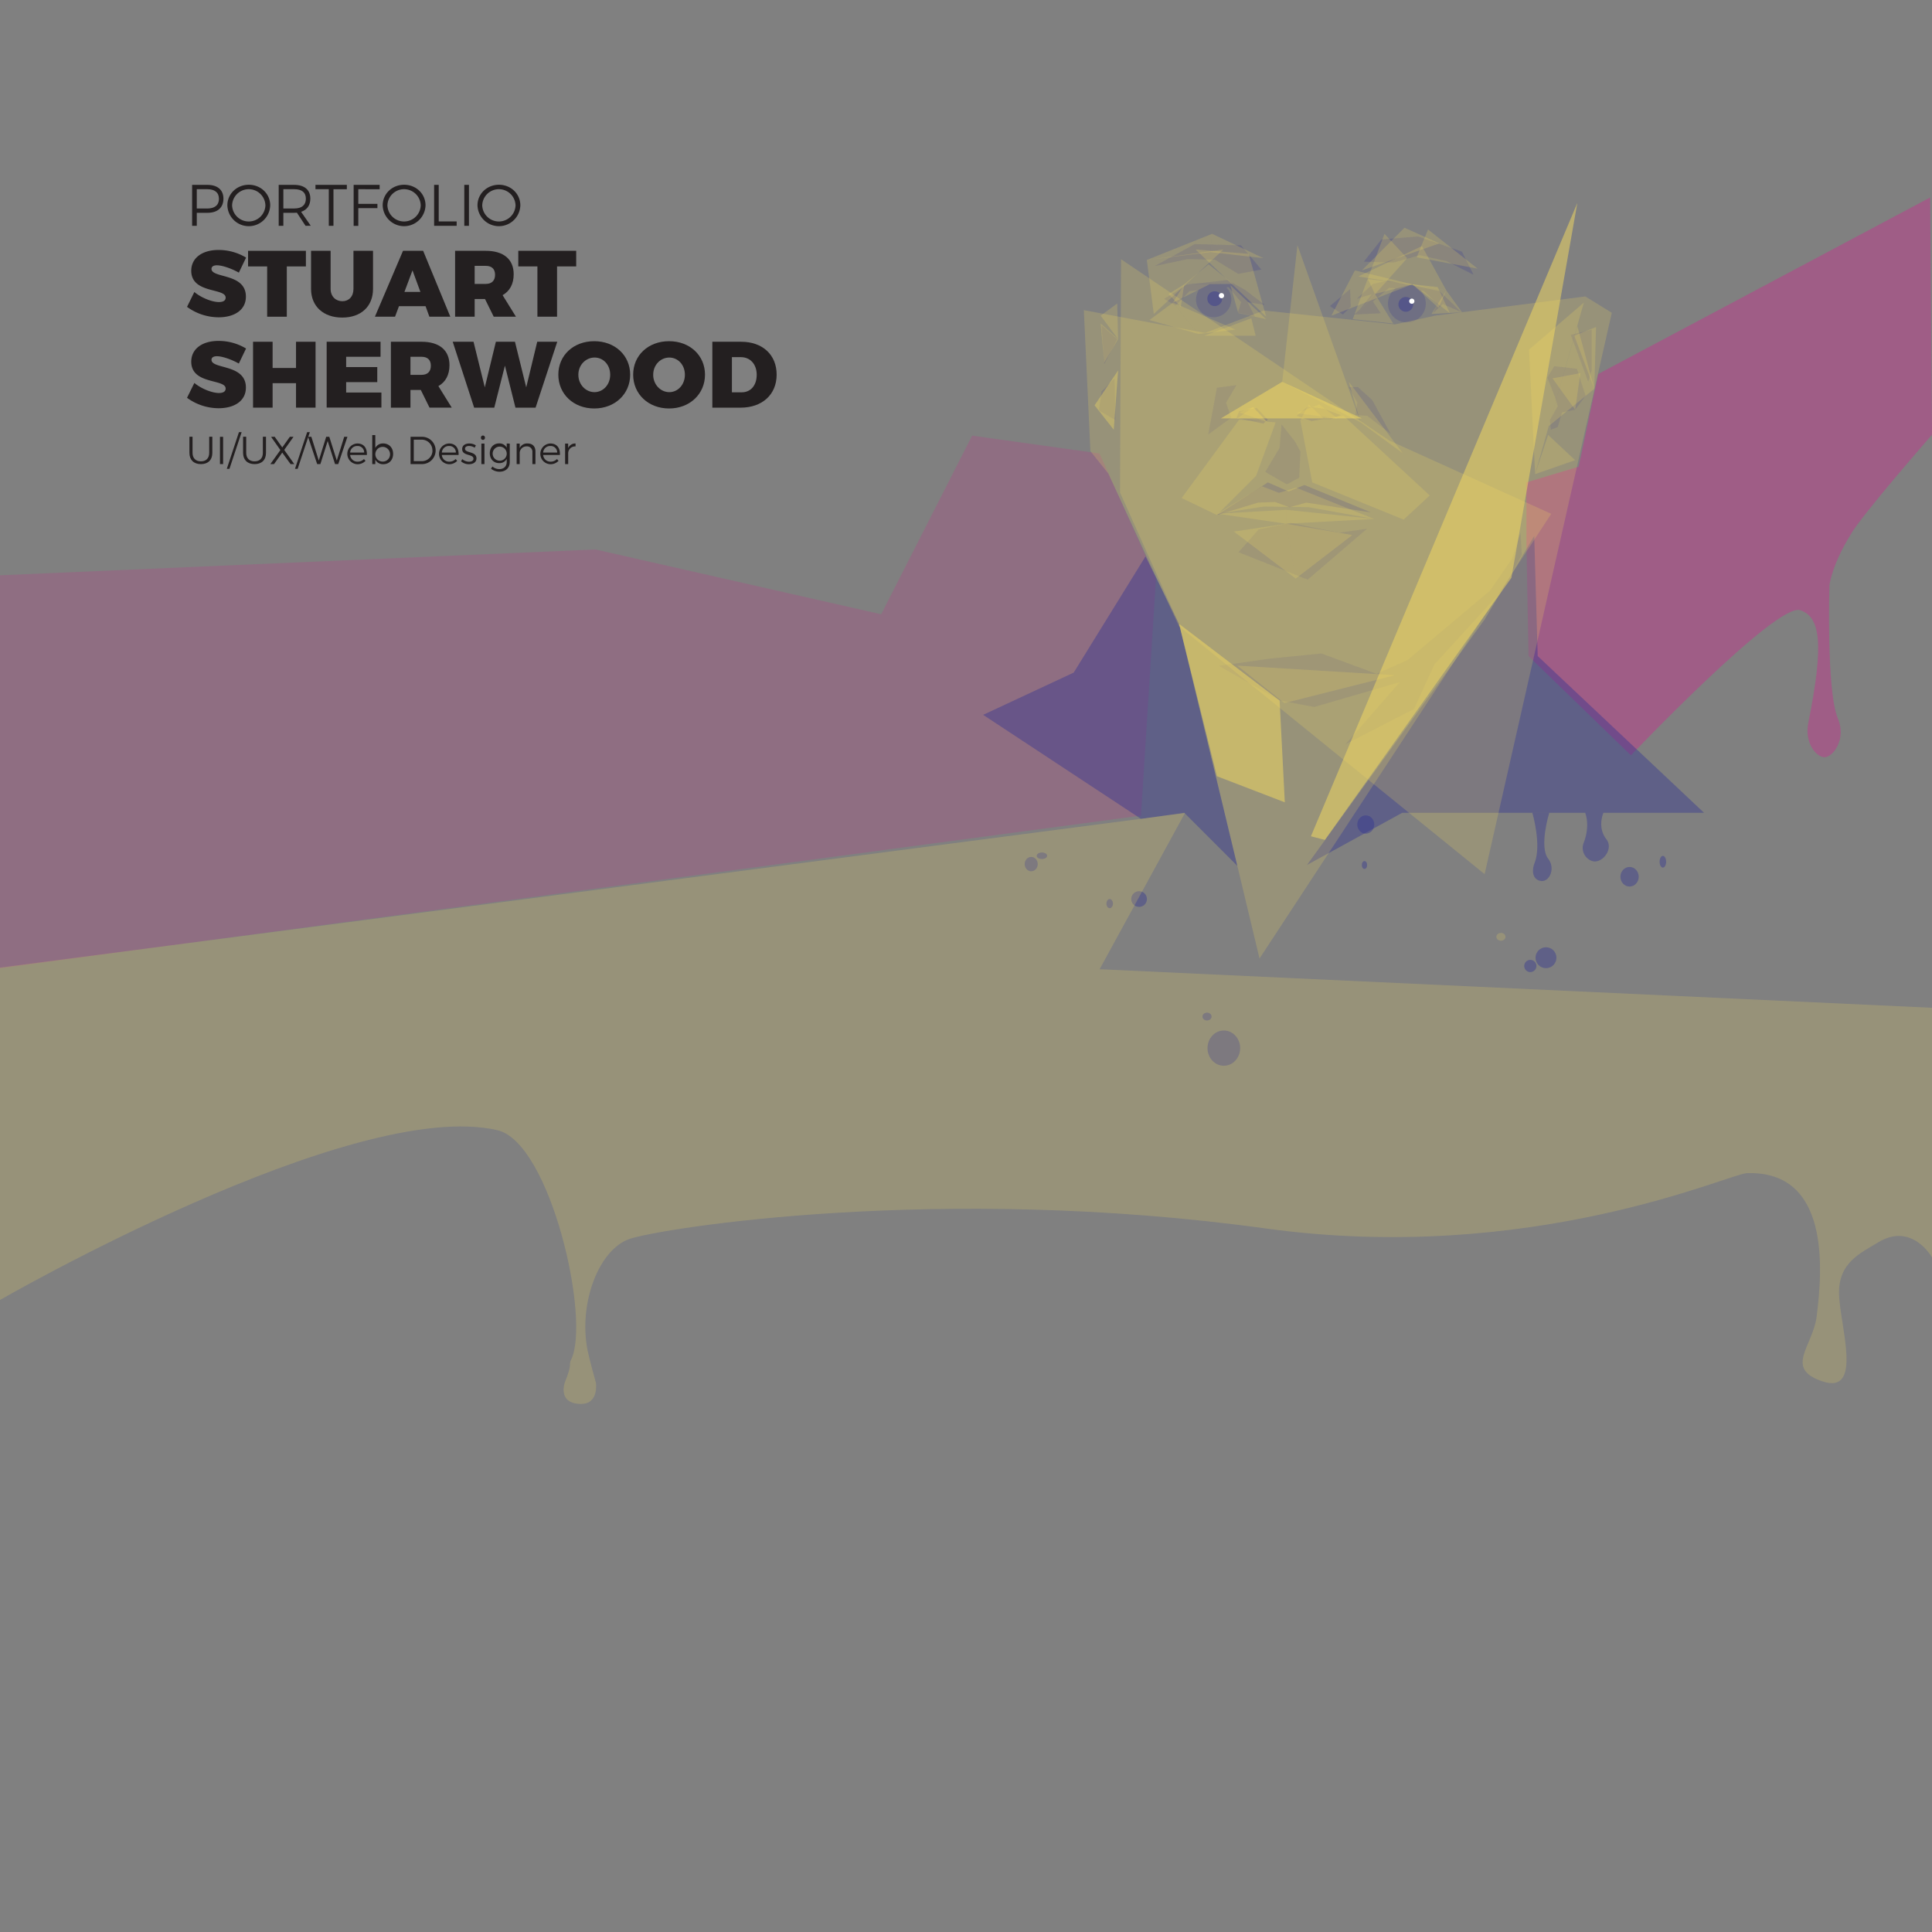 <svg id="Layer_1" data-name="Layer 1" xmlns="http://www.w3.org/2000/svg" viewBox="0 0 1200 1200"><rect x="0" y="0" width="1200" height="1200" fill="#808080" stroke="none"/><defs><style>.cls-1,.cls-4{fill:#2e3191;}.cls-1,.cls-3{opacity:0.4;}.cls-2,.cls-3{fill:#cd298f;}.cls-2,.cls-4,.cls-6{opacity:0.2;}.cls-5{fill:#fff;}.cls-6,.cls-7{fill:#f7dd61;}.cls-7{opacity:0.5;}.cls-8{fill:#231f20;}</style></defs><title>Artboard 1</title><circle class="cls-1" cx="707.5" cy="558.41" r="4.87"/><ellipse class="cls-1" cx="689.25" cy="561.25" rx="2.03" ry="2.84"/><polygon class="cls-2" points="603.79 270.59 547.31 381.53 369.8 341.27 0 357.33 0 601.4 708.68 506.59 717.99 359.37 682.93 281.66 603.79 270.59"/><path class="cls-3" d="M948.07,299.62v36.5l1.35,71.38L1013,469.14S1103.54,374,1118.16,379c12.21,4.21,15.13,19.67,5,70-2.5,12.44,5,21.32,10.11,21.32s13.74-11,8.25-24.1c-7.24-17.26-5.22-82.81-5.22-82.81s1.51-12.61,13.11-31.27C1155.41,321,1200,270,1200,270l-1.15-147.34L992.69,232.3l-12.17,57.59Z"/><polygon class="cls-1" points="851.55 318.27 810.19 301.24 800.45 305.3 787.48 299.62 755.84 319.9 781.39 312.19 791.94 311.79 800.86 315.03 811.4 312.19 851.55 318.27"/><polygon class="cls-4" points="804.51 274.48 807.75 280.56 806.94 296.78 799.24 300.84 785.85 293.13 794.78 278.13 795.99 263.52 804.51 274.48"/><polygon class="cls-4" points="801.67 324.76 831.68 330.85 849.12 328.41 812.22 360.05 769.23 343.01 781.8 328.82 801.67 324.76"/><polygon class="cls-4" points="944.42 330.85 939.15 347.07 925.36 366.94 874.26 409.93 855.06 418.54 820.73 405.87 788.29 409.12 757.06 413.58 794.78 435.07 816.27 439.13 869.4 423.72 835.74 462.25 878.32 440.35 890.89 412.77 933.88 365.72 945.24 344.63 944.42 330.85"/><polygon class="cls-1" points="805.32 258.25 812.22 252.57 821.95 253.79 832.9 257.85 826.82 260.28 821.54 260.28 814.65 261.5 805.32 258.25"/><polygon class="cls-1" points="787.48 260.69 780.58 253.39 769.63 255.41 768.01 259.47 784.64 263.12 787.48 260.69"/><polygon class="cls-4" points="768.01 239.19 761.52 250.14 764.76 259.47 750.43 269.88 755.84 240.81 768.01 239.19"/><path class="cls-4" d="M785.45,189.31,773.28,180l-10.95-6.08-25.14,2.84L723,185.66l7.3,4.06,8.52-8.92,5.76-.58a10.95,10.95,0,1,0,17.15-1.72l1.42-.14,7.71,9.33-2,6.49,10.54,2.43-4.46-8.92Z"/><path class="cls-4" d="M894.14,180.79l-16-3.24a11.71,11.71,0,0,0-3.94-.8l-12.1-2.45-9.33,2-10.14,9.33,9.33-2.84-7.3,9.33L841,195.39l16.63-.81-4.87-7.3,10.14-8.52,3.86.36a11.76,11.76,0,1,0,15.8,1.49l1.83.17,8.52,8.11-2.84,5.68,6.08-5.68,11.36,4.87Z"/><polygon class="cls-4" points="837.76 240.41 843.04 250.14 841.82 257.85 849.12 258.25 863.77 269.44 852.36 248.52 843.44 240.41 837.76 240.41"/><polygon class="cls-4" points="847.09 162.54 865.61 163.08 881.97 158.49 898.6 162.27 915.23 170.65 908.06 156.32 880.75 146.86 858.04 148.75 847.09 162.54"/><polygon class="cls-4" points="783.42 167.41 770.85 152.4 742.05 151.59 717.18 165.25 737.73 160.92 754.63 161.33 769.09 170.11 783.42 167.41"/><circle class="cls-1" cx="873.18" cy="189.04" r="4.6"/><circle class="cls-1" cx="754.49" cy="185.52" r="4.6"/><polygon class="cls-4" points="965.92 246.9 961.05 234.46 965.38 227.43 979.44 229.05 984.85 245.82 978.36 254.47 970.25 256.09 967.54 265.28 963.22 266.9 962.67 260.96 967.54 252.3 965.92 246.9"/><polygon class="cls-4" points="986.47 237.16 975.65 207.96 988.63 204.72 988.63 230.13 986.47 237.16"/><polygon class="cls-4" points="685.82 226.35 693.93 210.67 684.2 202.02 685.82 226.35"/><polygon class="cls-4" points="692.31 235 692.85 260.96 682.57 255.01 684.2 243.11 692.31 235"/><polygon class="cls-1" points="711.5 345.58 732.32 387.49 768.55 537.81 735.57 504.83 708.68 508.61 610.65 444 666.89 417.77 711.5 345.58"/><path class="cls-1" d="M952.94,332.87l2.16,74.62,103.28,97.33H995.93s-4.06,8.92,1.77,16.37c4.9,6.27-2.79,15.46-8.67,13.64a8.58,8.58,0,0,1-5.47-11.1c4.43-11.17,1-18.91,1-18.91H871l-59.21,32.44L922.12,384.78Z"/><path class="cls-1" d="M1058.38,504.83H962.27s-6.49,21.09-.66,28.54c4.9,6.27.46,15.46-5.42,13.64-4.41-1.37-4.87-6.49-3-11.1,4.43-11.17-1.42-31.08-1.42-31.08H871"/><circle class="cls-5" cx="758.68" cy="183.63" r="1.62"/><circle class="cls-5" cx="876.9" cy="187.08" r="1.62"/><polygon class="cls-4" points="838.98 190.53 838.58 179.57 826 190.12 834.11 195.39 838.98 190.53"/><ellipse class="cls-1" cx="1012.15" cy="544.57" rx="5.68" ry="6.08"/><ellipse class="cls-1" cx="1032.84" cy="535.24" rx="2.03" ry="3.65"/><circle class="cls-1" cx="960.24" cy="594.86" r="6.49"/><circle class="cls-1" cx="950.51" cy="599.99" r="3.79"/><ellipse class="cls-6" cx="932.26" cy="581.88" rx="2.84" ry="2.43"/><polygon class="cls-6" points="696.3 161.01 695.67 305.92 732.89 388.98 782.31 595.35 963.49 319.15 862.92 273.64 696.3 161.01"/><polygon class="cls-6" points="673.19 192.64 677.27 280.22 688.39 294.13 732.19 388.85 922.12 542.95 1001.12 194.28 984.64 184.12 891.3 196.07 866.42 201.47 784.97 192.86 748.5 206.76 673.19 192.64"/><polygon class="cls-7" points="796.4 237.16 845.88 259.88 758.28 259.88 796.4 237.16"/><polygon class="cls-6" points="756.25 319.08 783.83 302.05 794.37 306.11 804.91 302.86 853.58 322.33 812.62 314.99 785.04 314.62 756.25 319.08"/><polygon class="cls-6" points="796.4 237.16 805.86 152.27 845.06 262.31 796.4 237.16"/><polygon class="cls-6" points="768.55 413.44 866.42 419.39 797.75 436.7 768.55 413.44"/><polygon class="cls-6" points="949.7 217.16 983.76 187.96 961.97 264.62 953.48 294.48 949.7 217.16"/><polygon class="cls-6" points="979.71 202.56 990.25 241.49 961.97 264.62 979.71 202.56"/><polygon class="cls-6" points="786.39 196.61 742.6 154.97 775.58 157.68 786.39 196.61"/><polygon class="cls-6" points="716.64 194.99 759.9 154.97 712.31 161.46 716.64 194.99"/><polygon class="cls-6" points="840.2 198.23 873.99 160.38 859.93 145.24 840.2 198.23"/><polygon class="cls-6" points="843.71 171.74 898.33 180.39 883.19 152.81 843.71 171.74"/><polygon class="cls-6" points="853.99 182.55 865.34 200.93 840.2 198.23 853.99 182.55"/><polygon class="cls-6" points="728.54 187.96 767.47 204.72 744.22 207.42 728.54 187.96"/><polygon class="cls-6" points="713.94 198.77 728.54 187.96 744.22 207.42 713.94 198.77"/><polygon class="cls-6" points="769.63 256.09 778.28 252.84 786.93 262.04 769.63 256.09"/><polygon class="cls-6" points="805.32 256.63 819.38 251.22 830.74 259.88 805.32 256.63"/><polygon class="cls-6" points="807.48 261.5 812.89 251.22 822.08 259.88 807.48 261.5"/><polygon class="cls-6" points="768.55 259.88 778.28 252.84 786.93 262.04 768.55 259.88"/><polygon class="cls-6" points="784.77 160.38 751.79 156.59 752.87 145.24 784.77 160.38"/><polygon class="cls-6" points="712.31 161.46 752.87 145.24 751.79 156.59 712.31 161.46"/><polygon class="cls-6" points="879.94 159.84 886.97 142.53 917.79 166.87 879.94 159.84"/><polygon class="cls-6" points="845.88 167.95 872.37 141.45 894 151.19 845.88 167.95"/><polygon class="cls-6" points="826.95 196.07 841.55 167.95 877.24 176.6 826.95 196.07"/><polygon class="cls-6" points="837.76 237.16 845.06 262.31 871.29 281.5 837.76 237.16"/><polygon class="cls-6" points="798.83 325.3 804.78 359.37 839.93 332.33 798.83 325.3"/><polygon class="cls-6" points="766.39 330.17 798.83 325.3 804.78 359.37 766.39 330.17"/><polygon class="cls-6" points="691.77 266.9 679.87 251.76 694.47 230.13 691.77 266.9"/><polygon class="cls-6" points="685.82 225.27 694.47 210.67 683.65 200.93 685.82 225.27"/><polygon class="cls-6" points="693.93 188.5 694.47 210.67 683.65 196.07 693.93 188.5"/><polygon class="cls-6" points="691.77 266.9 679.87 251.76 694.47 230.13 691.77 266.9"/><polygon class="cls-6" points="769.09 194.45 764.22 177.14 786.39 198.23 769.09 194.45"/><polygon class="cls-6" points="750.71 164.16 735.57 176.6 765.85 176.33 750.71 164.16"/><polygon class="cls-6" points="893.46 191.2 877.24 176.6 898.33 180.39 893.46 191.2"/><polygon class="cls-6" points="908.06 193.91 898.33 180.39 889.13 194.99 908.06 193.91"/><polygon class="cls-6" points="877.24 176.6 900.49 194.45 892.92 178.22 877.24 176.6"/><polygon class="cls-6" points="849.66 173.36 877.24 176.6 853.99 182.55 849.66 173.36"/><polygon class="cls-6" points="733.4 190.66 725.83 182.55 735.57 176.6 733.4 190.66"/><polygon class="cls-6" points="751.25 176.6 728.54 187.96 735.57 176.6 751.25 176.6"/><polygon class="cls-6" points="777.2 197.69 748 208.5 779.91 208.5 777.2 197.69"/><polygon class="cls-6" points="756.25 319.08 798.83 325.3 798.83 316.65 756.25 319.08"/><polygon class="cls-6" points="853.58 322.33 798.83 316.65 798.83 325.3 853.58 322.33"/><polygon class="cls-6" points="977.82 208.5 991.33 203.1 990.25 241.49 977.82 208.5"/><polygon class="cls-6" points="964.3 235 981.6 231.76 978.36 254.47 964.3 235"/><polygon class="cls-6" points="953.48 294.48 961.59 270.15 978.36 285.83 953.48 294.48"/><polygon class="cls-7" points="979.71 126.04 814.24 519.43 822.9 521.67 938.75 358.9 979.71 126.04"/><polygon class="cls-6" points="792.34 262.31 780.18 295.56 755.84 319.9 733.94 309.35 769.63 260.69 792.34 262.31"/><polyline class="cls-7" points="732.32 387.49 755.84 482.12 798.02 498.34 794.78 435.07 732.32 387.49"/><polygon class="cls-6" points="815.05 299.62 807.75 261.5 834.52 258.25 888.05 307.73 871.83 322.74 815.05 299.62"/><ellipse class="cls-1" cx="640.5" cy="536.71" rx="4.06" ry="4.46"/><ellipse class="cls-1" cx="749.7" cy="631.4" rx="2.84" ry="2.43"/><ellipse class="cls-1" cx="760.15" cy="651.01" rx="10.14" ry="10.95"/><ellipse class="cls-1" cx="647.15" cy="531.53" rx="3.24" ry="2.03"/><ellipse class="cls-1" cx="848.31" cy="512.13" rx="5.27" ry="5.68"/><ellipse class="cls-1" cx="847.5" cy="537.27" rx="1.62" ry="2.43"/><path class="cls-8" d="M138.78,123.36c0,5.59-3.63,8.82-9.91,8.82h-6.64v8.06h-2.9V114.83h9.55C135.15,114.83,138.78,118,138.78,123.36Zm-2.8.07c0-3.88-2.65-5.92-7.22-5.92h-6.53v12h6.53C133.33,129.5,136,127.43,136,123.44Z"/><path class="cls-8" d="M167.83,127.54a13.31,13.31,0,0,1-26.61,0c0-7.15,5.88-12.78,13.32-12.78S167.83,120.39,167.83,127.54Zm-23.67,0a10.35,10.35,0,0,0,20.69,0,10.35,10.35,0,0,0-20.69,0Z"/><path class="cls-8" d="M189.76,140.24l-5.34-8.13c-.51,0-1.05.07-1.63.07H176v8.06h-2.9V114.83h9.66c6.35,0,10,3.12,10,8.53,0,4.17-2.07,7-5.74,8.2l6,8.68Zm-7-10.75c4.61,0,7.22-2.07,7.22-6.06s-2.61-5.92-7.22-5.92H176v12Z"/><path class="cls-8" d="M215.43,114.83v2.69h-8.31v22.72h-2.9V117.52h-8.28v-2.69Z"/><path class="cls-8" d="M235.8,114.83v2.69H222.55v9.11h11.87v2.65H222.55v11h-2.9V114.83Z"/><path class="cls-8" d="M264.3,127.54a13.31,13.31,0,0,1-26.61,0c0-7.15,5.88-12.78,13.32-12.78S264.3,120.39,264.3,127.54Zm-23.67,0a10.35,10.35,0,0,0,20.69,0,10.35,10.35,0,0,0-20.69,0Z"/><path class="cls-8" d="M272.5,114.83v22.72h11.14v2.69h-14V114.83Z"/><path class="cls-8" d="M291.28,114.83v25.41h-2.9V114.83Z"/><path class="cls-8" d="M323.19,127.54a13.31,13.31,0,0,1-26.61,0c0-7.15,5.88-12.78,13.32-12.78S323.19,120.39,323.19,127.54Zm-23.67,0a10.35,10.35,0,0,0,20.69,0,10.35,10.35,0,0,0-20.69,0Z"/><path class="cls-8" d="M134.75,164.78c-2,0-3.39.7-3.39,2.22,0,6,21.37,2.45,21.37,17.23,0,8.7-7.71,12.85-16.88,12.85a33.39,33.39,0,0,1-19.68-6.48l4.55-9.23c4.2,3.56,11,6.25,15.24,6.25,2.57,0,4.2-.88,4.2-2.75,0-6.19-21.37-2.28-21.37-16.7,0-7.88,6.72-12.91,16.93-12.91A33,33,0,0,1,152.85,160l-4.5,9.34C144.15,166.94,138.19,164.78,134.75,164.78Z"/><path class="cls-8" d="M190,155.79v9.69H178.14v31.24h-12.2V165.48H154.08v-9.69Z"/><path class="cls-8" d="M212.65,187.09c4,0,6.89-2.86,6.89-7.65V155.79h12.15v23.65c0,10.86-7.42,17.81-19.1,17.81s-19.39-6.95-19.39-17.81V155.79h12.15v23.65C205.35,184.17,208.56,187.09,212.65,187.09Z"/><path class="cls-8" d="M264.33,190.18H247.81l-2.45,6.54h-12.5l17.46-40.94h12.5l16.88,40.94h-13Zm-3.21-8.88-4.91-13.37-5,13.37Z"/><path class="cls-8" d="M306.67,196.72l-5.43-11h-6.42v11H282.67V155.79h19.1c11,0,17.29,5.26,17.29,14.54,0,6.07-2.45,10.51-6.89,13l8.29,13.37Zm-11.85-20.38h6.95c3.62,0,5.72-2,5.72-5.66s-2.1-5.55-5.72-5.55h-6.95Z"/><path class="cls-8" d="M357.89,155.79v9.69H346v31.24h-12.2V165.48H321.92v-9.69Z"/><path class="cls-8" d="M134.75,221.26c-2,0-3.39.7-3.39,2.22,0,6,21.37,2.45,21.37,17.23,0,8.7-7.71,12.85-16.88,12.85a33.39,33.39,0,0,1-19.68-6.48l4.55-9.23c4.2,3.56,11,6.25,15.24,6.25,2.57,0,4.2-.88,4.2-2.75,0-6.19-21.37-2.28-21.37-16.7,0-7.88,6.72-12.91,16.93-12.91a33,33,0,0,1,17.11,4.73l-4.5,9.34C144.15,223.42,138.19,221.26,134.75,221.26Z"/><path class="cls-8" d="M169.32,212.27v16.29h14.54V212.27H196V253.2H183.86V238H169.32V253.2H157.17V212.27Z"/><path class="cls-8" d="M236.36,212.27v9.34H215V228h19.33v9.34H215v6.48h21.9v9.34h-34V212.27Z"/><path class="cls-8" d="M266.79,253.2l-5.43-11h-6.42v11H242.79V212.27h19.1c11,0,17.29,5.26,17.29,14.54,0,6.07-2.45,10.51-6.89,13l8.29,13.37Zm-11.85-20.38h6.95c3.62,0,5.72-2,5.72-5.66s-2.1-5.55-5.72-5.55h-6.95Z"/><path class="cls-8" d="M294.12,212.27l7,28.32L308,212.27h11.85l7,28.32,6.83-28.32h12.44L332.66,253.2h-12.5l-6.54-26.1L307,253.2h-12.5l-13.31-40.94Z"/><path class="cls-8" d="M391.41,232.71c0,12-9.46,21-22.31,21s-22.31-8.93-22.31-21,9.46-20.79,22.31-20.79S391.41,220.73,391.41,232.71Zm-32.18.06c0,6.19,4.67,10.8,10,10.8S379,239,379,232.76s-4.32-10.69-9.69-10.69S359.23,226.57,359.23,232.76Z"/><path class="cls-8" d="M437.89,232.71c0,12-9.46,21-22.31,21s-22.31-8.93-22.31-21,9.46-20.79,22.31-20.79S437.89,220.73,437.89,232.71Zm-32.18.06c0,6.19,4.67,10.8,10,10.8s9.69-4.61,9.69-10.8-4.32-10.69-9.69-10.69S405.72,226.57,405.72,232.76Z"/><path class="cls-8" d="M482.39,232.71c0,12.32-8.93,20.5-22.42,20.5H442.45V212.27h17.93C473.64,212.27,482.39,220.38,482.39,232.71Zm-12.38.12c0-6.6-4-11-9.87-11H454.6v21.84h6.13C466.28,243.68,470,239.36,470,232.82Z"/><path class="cls-8" d="M124.79,286.55c3.22,0,5.15-1.94,5.15-5.28v-10h1.94v10c0,4.43-2.66,7-7.09,7s-7.14-2.61-7.14-7v-10h1.94v10C119.59,284.62,121.57,286.55,124.79,286.55Z"/><path class="cls-8" d="M138.57,271.31v16.94h-1.94V271.31Z"/><path class="cls-8" d="M150.09,268.4l-7.57,22.8h-1.65l7.55-22.8Z"/><path class="cls-8" d="M158.12,286.55c3.22,0,5.15-1.94,5.15-5.28v-10h1.94v10c0,4.43-2.66,7-7.09,7s-7.14-2.61-7.14-7v-10h1.94v10C152.92,284.62,154.9,286.55,158.12,286.55Z"/><path class="cls-8" d="M170.64,271.31l4.67,6.61,4.72-6.61h2.27l-5.76,8.13,6.24,8.81h-2.32l-5.15-7.14-5.11,7.14h-2.27l6.22-8.71-5.78-8.23Z"/><path class="cls-8" d="M192.45,268.4l-7.57,22.8h-1.65l7.55-22.8Z"/><path class="cls-8" d="M193.39,271.31,198,286.07l4.6-14.76h1.94l4.65,14.76,4.6-14.76h2l-5.69,16.94h-2l-4.57-14.35L199,288.25h-2l-5.66-16.94Z"/><path class="cls-8" d="M227.88,282.59H217.48a4.5,4.5,0,0,0,4.62,4.16,5.34,5.34,0,0,0,3.94-1.62l1,1.09a6.77,6.77,0,0,1-5.13,2.11,6.44,6.44,0,0,1,0-12.87C226,275.45,228.07,278.28,227.88,282.59Zm-1.69-1.5a4,4,0,0,0-4.26-4.07,4.3,4.3,0,0,0-4.45,4.07Z"/><path class="cls-8" d="M244.17,281.91c0,3.78-2.47,6.41-6.07,6.41a5.34,5.34,0,0,1-5-2.81v2.73h-1.89v-18h1.89v8a5.32,5.32,0,0,1,4.91-2.81C241.65,275.45,244.17,278.11,244.17,281.91Zm-1.91,0a4.57,4.57,0,1,0-4.55,4.79A4.52,4.52,0,0,0,242.26,281.86Z"/><path class="cls-8" d="M270.58,279.78a8.46,8.46,0,0,1-8.78,8.47H255V271.31h6.85A8.43,8.43,0,0,1,270.58,279.78Zm-2,0a6.65,6.65,0,0,0-6.8-6.7H257v13.36h4.94A6.58,6.58,0,0,0,268.62,279.8Z"/><path class="cls-8" d="M284.84,282.59H274.43a4.5,4.5,0,0,0,4.62,4.16,5.34,5.34,0,0,0,3.94-1.62l1,1.09a6.77,6.77,0,0,1-5.13,2.11,6.44,6.44,0,0,1,0-12.87C283,275.45,285,278.28,284.84,282.59Zm-1.69-1.5a4,4,0,0,0-4.26-4.07,4.3,4.3,0,0,0-4.45,4.07Z"/><path class="cls-8" d="M291.35,277c-1.43,0-2.52.51-2.52,1.72,0,2.88,7.11,1.4,7.11,6,0,2.49-2.23,3.61-4.67,3.61a7.2,7.2,0,0,1-4.89-1.79l.73-1.38a6.46,6.46,0,0,0,4.23,1.62c1.5,0,2.71-.58,2.73-1.86.07-3.1-7.07-1.52-7-6,0-2.42,2.11-3.46,4.43-3.46a7.58,7.58,0,0,1,4.07,1.16l-.73,1.45A6.71,6.71,0,0,0,291.35,277Z"/><path class="cls-8" d="M301.2,271.87a1.24,1.24,0,1,1-2.47,0,1.24,1.24,0,1,1,2.47,0Zm-.29,3.65v12.73H299V275.52Z"/><path class="cls-8" d="M316.62,275.52v11.4c0,3.73-2.54,6.07-6.41,6.07a8.46,8.46,0,0,1-5.23-1.86l.87-1.38a6.54,6.54,0,0,0,4.28,1.62c2.78,0,4.6-1.72,4.6-4.4V285a5,5,0,0,1-4.69,2.66c-3.44,0-5.81-2.54-5.81-6.15s2.35-6.08,5.76-6.1a5.06,5.06,0,0,1,4.74,2.66v-2.59Zm-1.89,6.07a4.37,4.37,0,1,0-4.36,4.55A4.31,4.31,0,0,0,314.73,281.59Z"/><path class="cls-8" d="M332.57,280.41v7.84h-1.89v-7.36a3.33,3.33,0,0,0-3.61-3.63,4.17,4.17,0,0,0-4.28,4.16v6.82H320.9V275.52h1.89v2.81a5,5,0,0,1,4.94-2.88C330.78,275.45,332.57,277.31,332.57,280.41Z"/><path class="cls-8" d="M347.77,282.59H337.36a4.5,4.5,0,0,0,4.62,4.16,5.34,5.34,0,0,0,3.94-1.62l1,1.09a6.77,6.77,0,0,1-5.13,2.11,6.44,6.44,0,0,1,0-12.87C345.93,275.45,348,278.28,347.77,282.59Zm-1.69-1.5a4,4,0,0,0-4.26-4.07,4.3,4.3,0,0,0-4.45,4.07Z"/><path class="cls-8" d="M357.48,275.45v1.84a4.24,4.24,0,0,0-4.57,4.19v6.78H351V275.52h1.89v2.83A4.76,4.76,0,0,1,357.48,275.45Z"/><path class="cls-6" d="M0,601l736-96-53,97,518,24-1,155s-12.46-22.34-33.73-9.17c-10.46,6.47-24.66,12.28-24,32.23s15,62.38-10.31,53.94c-24-8-5.93-21.82-3.61-40.27C1132,789,1137,727,1085,728.66c-10.88.35-134,57.1-299,34.34-203-28-375.83,0-394.92,6.5s-32,40-26.08,69.5c1,5,5.16,20,5.16,20S372,872,361,872c-15.13,0-10.15-13.45-10.15-13.45,4.76-11.59,2.33-10.91,3.79-13.81C367.14,819.86,341.85,709.67,309,702,219,681-1,808-1,808Z"/></svg>